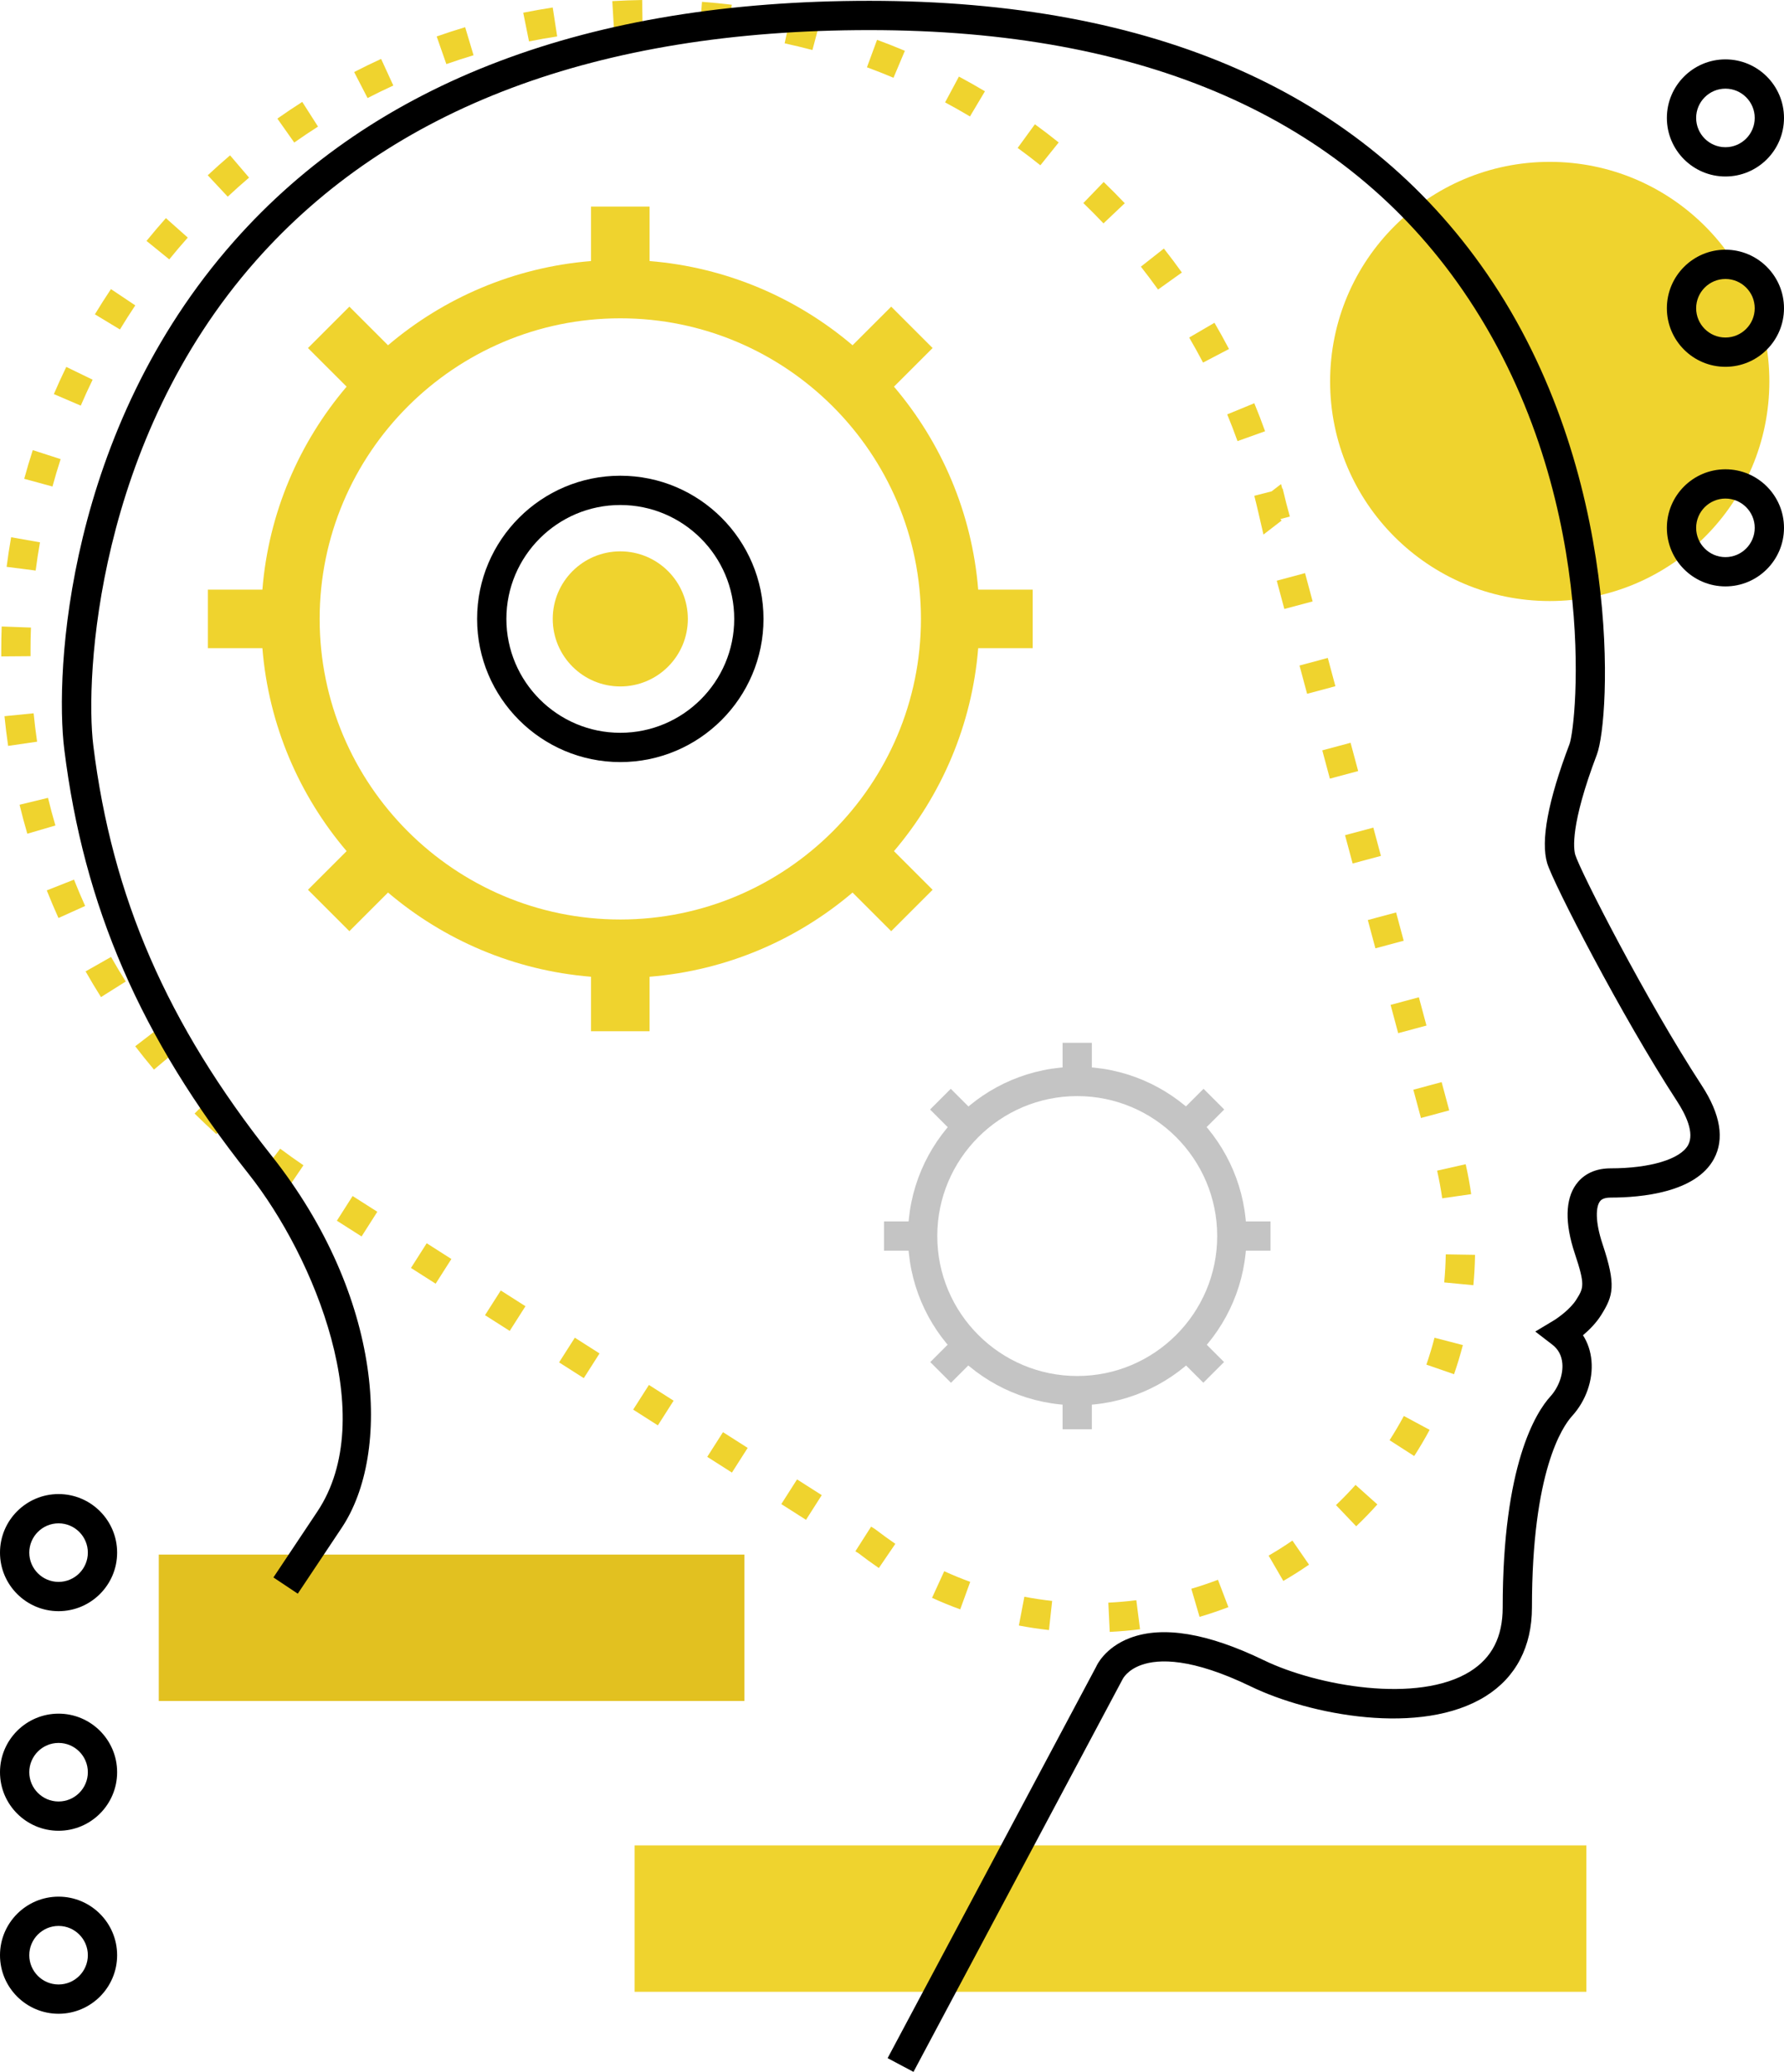 <?xml version="1.0" encoding="iso-8859-1"?>
<!-- Generator: Adobe Illustrator 17.0.0, SVG Export Plug-In . SVG Version: 6.00 Build 0)  -->
<!DOCTYPE svg PUBLIC "-//W3C//DTD SVG 1.1//EN" "http://www.w3.org/Graphics/SVG/1.1/DTD/svg11.dtd">
<svg version="1.1" id="brain_process" xmlns="http://www.w3.org/2000/svg" xmlns:xlink="http://www.w3.org/1999/xlink" x="0px"
	 y="0px" width="121.844px" height="141.526px" viewBox="0 0 121.844 141.526" style="enable-background:new 0 0 121.844 141.526;"
	 xml:space="preserve">
<g id="brain_process_1_">
	<g>
		<circle style="fill:#EFD32E;" cx="105.844" cy="26.056" r="15"/>
	</g>
	<g>
		<rect x="10.844" y="106.19" style="fill:#E2C120;" width="40" height="10"/>
	</g>
	<g>
		<path style="fill:#EFD32E;" d="M75.793,111.472l-0.096-1.998c0.646-0.031,1.289-0.087,1.912-0.167l0.254,1.984
			C77.188,111.377,76.492,111.438,75.793,111.472z M71.643,111.345c-0.683-0.075-1.375-0.179-2.056-0.309l0.375-1.965
			c0.629,0.12,1.268,0.216,1.898,0.285L71.643,111.345z M81.928,110.445l-0.563-1.92c0.605-0.177,1.217-0.384,1.82-0.613
			l0.712,1.869C83.245,110.029,82.583,110.252,81.928,110.445z M65.582,109.932c-0.65-0.235-1.298-0.501-1.925-0.788l0.832-1.818
			c0.579,0.265,1.176,0.509,1.775,0.728L65.582,109.932z M87.648,107.991l-1.003-1.73c0.548-0.317,1.095-0.663,1.624-1.028
			l1.135,1.646C88.832,107.273,88.241,107.647,87.648,107.991z M60.024,107.109c-0.477-0.325-0.942-0.666-1.4-1.018l-0.203-0.125
			l1.076-1.686l0.274,0.175c0.499,0.378,0.934,0.697,1.379,1.001L60.024,107.109z M92.625,104.257l-1.38-1.447
			c0.458-0.438,0.908-0.901,1.336-1.38l1.49,1.334C93.608,103.282,93.122,103.785,92.625,104.257z M55.049,103.816l-1.687-1.075
			l1.075-1.686l1.687,1.075L55.049,103.816z M49.99,100.589l-1.686-1.075l1.075-1.686l1.686,1.075L49.99,100.589z M96.588,99.46
			l-1.683-1.082c0.345-0.536,0.673-1.094,0.975-1.655l1.762,0.947C97.316,98.278,96.961,98.88,96.588,99.46z M44.931,97.364
			l-1.686-1.075l1.075-1.686l1.686,1.075L44.931,97.364z M39.872,94.138l-1.687-1.076l1.075-1.687l1.687,1.076L39.872,94.138z
			 M99.309,93.87l-1.89-0.655c0.208-0.6,0.395-1.218,0.555-1.837l1.937,0.502C99.736,92.55,99.534,93.219,99.309,93.87z
			 M34.813,90.912l-1.687-1.075l1.075-1.687l1.687,1.075L34.813,90.912z M100.628,87.79L98.637,87.6
			c0.06-0.633,0.096-1.278,0.106-1.917l2,0.032C100.731,86.406,100.693,87.104,100.628,87.79z M29.754,87.686l-1.686-1.075
			l1.075-1.687L30.829,86L29.754,87.686z M24.695,84.46l-1.687-1.075l1.075-1.687l1.687,1.075L24.695,84.46z M98.501,81.854
			c-0.091-0.631-0.208-1.267-0.348-1.889l1.951-0.44c0.152,0.673,0.279,1.361,0.376,2.045L98.501,81.854z M19.602,81.254
			c-0.564-0.383-1.12-0.779-1.665-1.188l1.198-1.602c0.521,0.39,1.051,0.768,1.59,1.134L19.602,81.254z M14.777,77.47
			c-0.506-0.457-1.002-0.925-1.487-1.404l1.406-1.422c0.463,0.458,0.937,0.905,1.421,1.342L14.777,77.47z M97.048,76.368
			l-0.519-1.932l1.932-0.519l0.519,1.932L97.048,76.368z M10.516,73.062c-0.439-0.521-0.866-1.053-1.281-1.595l1.587-1.217
			c0.396,0.517,0.805,1.025,1.225,1.523L10.516,73.062z M95.493,70.573l-0.518-1.932l1.932-0.519l0.518,1.932L95.493,70.573z
			 M6.897,68.11c-0.363-0.577-0.713-1.163-1.051-1.756l1.739-0.987c0.322,0.567,0.656,1.126,1.004,1.677L6.897,68.11z
			 M93.938,64.778l-0.519-1.932l1.932-0.519l0.519,1.932L93.938,64.778z M3.993,62.707c-0.28-0.622-0.546-1.25-0.798-1.886
			l1.859-0.736c0.24,0.607,0.495,1.207,0.762,1.8L3.993,62.707z M92.383,58.983l-0.519-1.932l1.932-0.519l0.519,1.932L92.383,58.983
			z M1.865,56.95c-0.191-0.654-0.368-1.314-0.529-1.979l1.943-0.472c0.154,0.635,0.322,1.265,0.505,1.889L1.865,56.95z
			 M90.828,53.188l-0.518-1.932l1.932-0.519l0.518,1.932L90.828,53.188z M0.555,50.951c-0.098-0.671-0.181-1.348-0.249-2.029
			l1.99-0.198c0.065,0.651,0.145,1.297,0.238,1.939L0.555,50.951z M89.273,47.393l-0.519-1.932l1.932-0.519l0.519,1.932
			L89.273,47.393z M0.086,44.838l-0.001-0.379c0-0.557,0.01-1.112,0.03-1.665l1.999,0.074c-0.02,0.527-0.03,1.057-0.029,1.589
			l0.001,0.365L0.086,44.838z M87.718,41.598L87.2,39.667l1.932-0.519l0.519,1.932L87.718,41.598z M2.436,38.974L0.452,38.72
			c0.087-0.679,0.19-1.354,0.308-2.022l1.97,0.347C2.617,37.683,2.519,38.326,2.436,38.974z M86.292,36.514l-0.352-1.52
			c-0.086-0.377-0.177-0.753-0.273-1.127l1.181-0.304l0.645-0.496l0.084,0.308l0.026-0.007c0.084,0.327,0.165,0.656,0.241,0.986
			l0.25,0.931l-0.644,0.172l0.08,0.103L86.292,36.514z M3.584,33.233l-1.93-0.526c0.18-0.66,0.375-1.313,0.584-1.96l1.903,0.615
			C3.942,31.98,3.755,32.604,3.584,33.233z M84.52,30.132c-0.22-0.615-0.455-1.224-0.703-1.826l1.85-0.762
			c0.26,0.63,0.505,1.268,0.736,1.913L84.52,30.132z M5.516,27.708L3.678,26.92c0.269-0.627,0.552-1.246,0.849-1.857l1.799,0.874
			C6.042,26.52,5.772,27.111,5.516,27.708z M82.166,24.767c-0.303-0.578-0.619-1.148-0.947-1.71l1.727-1.009
			c0.344,0.589,0.675,1.186,0.992,1.792L82.166,24.767z M8.192,22.506l-1.711-1.035c0.353-0.583,0.719-1.157,1.097-1.723
			l1.662,1.113C8.878,21.4,8.529,21.949,8.192,22.506z M79.093,19.778c-0.379-0.53-0.771-1.052-1.173-1.563l1.571-1.237
			c0.422,0.536,0.832,1.082,1.229,1.637L79.093,19.778z M11.56,17.718l-1.553-1.261c0.43-0.529,0.871-1.048,1.324-1.557l1.494,1.33
			C12.392,16.717,11.97,17.213,11.56,17.718z M75.366,15.259c-0.448-0.473-0.906-0.936-1.375-1.388l1.388-1.44
			c0.491,0.473,0.971,0.958,1.44,1.452L75.366,15.259z M15.553,13.435l-1.365-1.462c0.498-0.465,1.007-0.919,1.525-1.361
			l1.298,1.521C16.515,12.556,16.029,12.991,15.553,13.435z M71.056,11.291c-0.507-0.407-1.024-0.802-1.551-1.185l1.177-1.617
			c0.552,0.401,1.093,0.815,1.625,1.242L71.056,11.291z M20.096,9.737l-1.152-1.635c0.557-0.393,1.124-0.773,1.699-1.141
			l1.077,1.686C21.17,8.998,20.629,9.362,20.096,9.737z M66.247,7.954c-0.559-0.333-1.125-0.653-1.699-0.96l0.945-1.763
			c0.601,0.322,1.193,0.657,1.777,1.005L66.247,7.954z M25.104,6.698l-0.917-1.777c0.606-0.313,1.221-0.612,1.842-0.897l0.834,1.818
			C26.269,6.114,25.683,6.4,25.104,6.698z M61.025,5.312c-0.598-0.252-1.202-0.49-1.814-0.715l0.691-1.877
			c0.64,0.236,1.273,0.486,1.899,0.75L61.025,5.312z M30.485,4.378l-0.661-1.888c0.642-0.225,1.29-0.436,1.945-0.632l0.574,1.916
			C31.718,3.962,31.099,4.164,30.485,4.378z M55.487,3.418c-0.627-0.167-1.26-0.319-1.898-0.458l0.424-1.955
			c0.668,0.145,1.332,0.305,1.989,0.48L55.487,3.418z M36.131,2.829l-0.395-1.961c0.666-0.134,1.337-0.252,2.014-0.356l0.304,1.977
			C37.408,2.587,36.767,2.701,36.131,2.829z M49.739,2.309c-0.644-0.078-1.292-0.142-1.944-0.191l0.15-1.994
			c0.683,0.051,1.361,0.118,2.035,0.2L49.739,2.309z M41.937,2.073l-0.119-1.996C42.494,0.037,43.174,0.011,43.859,0l0.03,2
			C43.235,2.01,42.583,2.035,41.937,2.073z"/>
	</g>
	<g>
		<rect x="43.344" y="126.056" style="fill:#EFD32E;" width="65" height="10"/>
	</g>
	<g>
		<path d="M62.389,141.526l-1.766-0.939l14.25-26.75c0.018-0.054,0.575-1.294,2.305-1.951c2.232-0.844,5.306-0.335,9.139,1.521
			c3.621,1.754,10.533,2.995,14.094,0.764c1.494-0.937,2.22-2.364,2.22-4.363c0-9.78,2.28-13.345,3.26-14.423
			c0.561-0.617,0.88-1.503,0.813-2.258c-0.047-0.535-0.277-0.964-0.684-1.277l-1.163-0.895l1.258-0.755
			c0.291-0.176,1.138-0.777,1.542-1.422c0.503-0.805,0.62-0.992-0.101-3.154c-0.686-2.057-0.656-3.688,0.086-4.717
			c0.361-0.502,1.064-1.1,2.362-1.1c2.691,0,4.768-0.625,5.292-1.592c0.447-0.826-0.164-2.081-0.754-2.987
			c-3.798-5.824-8.468-14.918-8.871-16.259c-0.458-1.529,0.054-4.269,1.523-8.142c0.487-1.284,2.159-17.308-7.31-31.027
			C91.76,8.026,78.132,2.056,59.381,2.056c-18.566,0-32.664,5.3-41.902,15.752C6.591,30.129,5.794,46.255,6.373,50.933
			C7.657,61.298,11.41,69.935,18.54,78.935c7.671,9.683,8.198,20.327,4.798,25.426l-3,4.5l-1.664-1.109l3-4.5
			c4.28-6.42-0.173-17.358-4.702-23.074C9.601,70.872,5.72,61.929,4.389,51.179C3.736,45.915,4.548,29.42,15.981,16.484
			c9.634-10.901,24.236-16.428,43.4-16.428c19.448,0,33.629,6.261,42.151,18.607c9.393,13.609,8.445,30.468,7.534,32.872
			c-1.832,4.828-1.594,6.47-1.477,6.858c0.321,1.072,4.814,9.891,8.629,15.741c1.292,1.981,1.574,3.674,0.838,5.032
			c-1.244,2.296-4.952,2.639-7.051,2.639c-0.546,0-0.687,0.195-0.74,0.269c-0.259,0.359-0.345,1.313,0.188,2.915
			c0.935,2.806,0.731,3.515-0.089,4.828c-0.348,0.558-0.826,1.034-1.25,1.391c0.326,0.507,0.523,1.094,0.581,1.739
			c0.118,1.325-0.378,2.738-1.326,3.781c-0.643,0.707-2.74,3.739-2.74,13.077c0,2.668-1.092,4.763-3.158,6.058
			c-4.411,2.766-12.028,1.28-16.028-0.657c-4.061-1.967-6.306-1.893-7.476-1.48c-0.984,0.345-1.287,0.96-1.299,0.986L62.389,141.526
			z"/>
	</g>
	<g>
		<g>
			<path style="fill:#C4C4C4;" d="M73.573,95.991c-6.374,0-11.559-5.186-11.559-11.56s5.186-11.56,11.559-11.56
				c6.374,0,11.56,5.186,11.56,11.56S79.947,95.991,73.573,95.991z M73.573,74.872c-5.271,0-9.559,4.289-9.559,9.56
				s4.288,9.56,9.559,9.56s9.56-4.289,9.56-9.56S78.844,74.872,73.573,74.872z"/>
		</g>
		<g>
			<rect x="72.573" y="71.232" style="fill:#C4C4C4;" width="2" height="2.64"/>
		</g>
		<g>
			<rect x="72.573" y="94.991" style="fill:#C4C4C4;" width="2" height="2.64"/>
		</g>
		<g>
			<rect x="60.375" y="83.431" style="fill:#C4C4C4;" width="2.64" height="2"/>
		</g>
		<g>
			<rect x="84.133" y="83.431" style="fill:#C4C4C4;" width="2.64" height="2"/>
		</g>
		<g>
			
				<rect x="80.973" y="74.711" transform="matrix(0.707 0.707 -0.707 0.707 77.772 -35.695)" style="fill:#C4C4C4;" width="2" height="2.64"/>
		</g>
		<g>
			
				<rect x="64.174" y="91.511" transform="matrix(0.707 0.707 -0.707 0.707 84.73 -18.895)" style="fill:#C4C4C4;" width="2" height="2.64"/>
		</g>
		<g>
			
				<rect x="63.854" y="75.031" transform="matrix(0.707 0.707 -0.707 0.707 72.838 -23.817)" style="fill:#C4C4C4;" width="2.64" height="2"/>
		</g>
		<g>
			
				<rect x="80.654" y="91.831" transform="matrix(0.707 0.707 -0.707 0.707 89.635 -30.775)" style="fill:#C4C4C4;" width="2.64" height="2"/>
		</g>
	</g>
	<g>
		<path style="fill:#EFD32E;" d="M70.532,44.276v-4H66.81c-0.427-5.263-2.52-10.06-5.753-13.864l2.639-2.638l-2.828-2.828
			l-2.639,2.638c-3.804-3.233-8.601-5.325-13.864-5.752v-3.722h-4v3.722c-5.263,0.427-10.06,2.519-13.864,5.752l-2.639-2.639
			l-2.828,2.829l2.639,2.638c-3.233,3.804-5.326,8.602-5.753,13.864h-3.722v4h3.722c0.427,5.264,2.52,10.061,5.753,13.864
			l-2.639,2.639l2.828,2.828l2.639-2.639c3.804,3.232,8.601,5.325,13.864,5.752v3.722h4V66.72c5.263-0.427,10.061-2.52,13.864-5.752
			l2.639,2.639l2.828-2.828l-2.639-2.639c3.233-3.804,5.326-8.601,5.753-13.864H70.532z M42.365,62.809
			c-11.322,0-20.533-9.211-20.533-20.533c0-11.322,9.211-20.533,20.533-20.533s20.534,9.211,20.534,20.533
			C62.898,53.598,53.687,62.809,42.365,62.809z"/>
	</g>
	<g>
		<path d="M4,137.556c-2.206,0-4-1.794-4-4s1.794-4,4-4s4,1.794,4,4S6.206,137.556,4,137.556z M4,131.556c-1.103,0-2,0.897-2,2
			s0.897,2,2,2s2-0.897,2-2S5.103,131.556,4,131.556z"/>
	</g>
	<g>
		<path d="M4,125.056c-2.206,0-4-1.794-4-4s1.794-4,4-4s4,1.794,4,4S6.206,125.056,4,125.056z M4,119.056c-1.103,0-2,0.897-2,2
			s0.897,2,2,2s2-0.897,2-2S5.103,119.056,4,119.056z"/>
	</g>
	<g>
		<path d="M4,110.056c-2.206,0-4-1.794-4-4s1.794-4,4-4s4,1.794,4,4S6.206,110.056,4,110.056z M4,104.056c-1.103,0-2,0.897-2,2
			s0.897,2,2,2s2-0.897,2-2S5.103,104.056,4,104.056z"/>
	</g>
	<g>
		<path d="M117.844,12.056c-2.206,0-4-1.794-4-4s1.794-4,4-4s4,1.794,4,4S120.049,12.056,117.844,12.056z M117.844,6.056
			c-1.103,0-2,0.897-2,2s0.897,2,2,2s2-0.897,2-2S118.947,6.056,117.844,6.056z"/>
	</g>
	<g>
		<path d="M117.844,25.056c-2.206,0-4-1.794-4-4s1.794-4,4-4s4,1.794,4,4S120.049,25.056,117.844,25.056z M117.844,19.056
			c-1.103,0-2,0.897-2,2s0.897,2,2,2s2-0.897,2-2S118.947,19.056,117.844,19.056z"/>
	</g>
	<g>
		<path d="M117.844,40.056c-2.206,0-4-1.794-4-4s1.794-4,4-4s4,1.794,4,4S120.049,40.056,117.844,40.056z M117.844,34.056
			c-1.103,0-2,0.897-2,2s0.897,2,2,2s2-0.897,2-2S118.947,34.056,117.844,34.056z"/>
	</g>
	<g>
		<path d="M42.365,52.056c-5.393,0-9.78-4.387-9.78-9.78s4.387-9.78,9.78-9.78s9.781,4.387,9.781,9.78S47.758,52.056,42.365,52.056z
			 M42.365,34.496c-4.29,0-7.78,3.49-7.78,7.78s3.49,7.78,7.78,7.78c4.291,0,7.781-3.49,7.781-7.78S46.655,34.496,42.365,34.496z"/>
	</g>
	<g>
		<circle style="fill:#EFD32E;" cx="42.365" cy="42.276" r="4.614"/>
	</g>
</g>
</svg>
